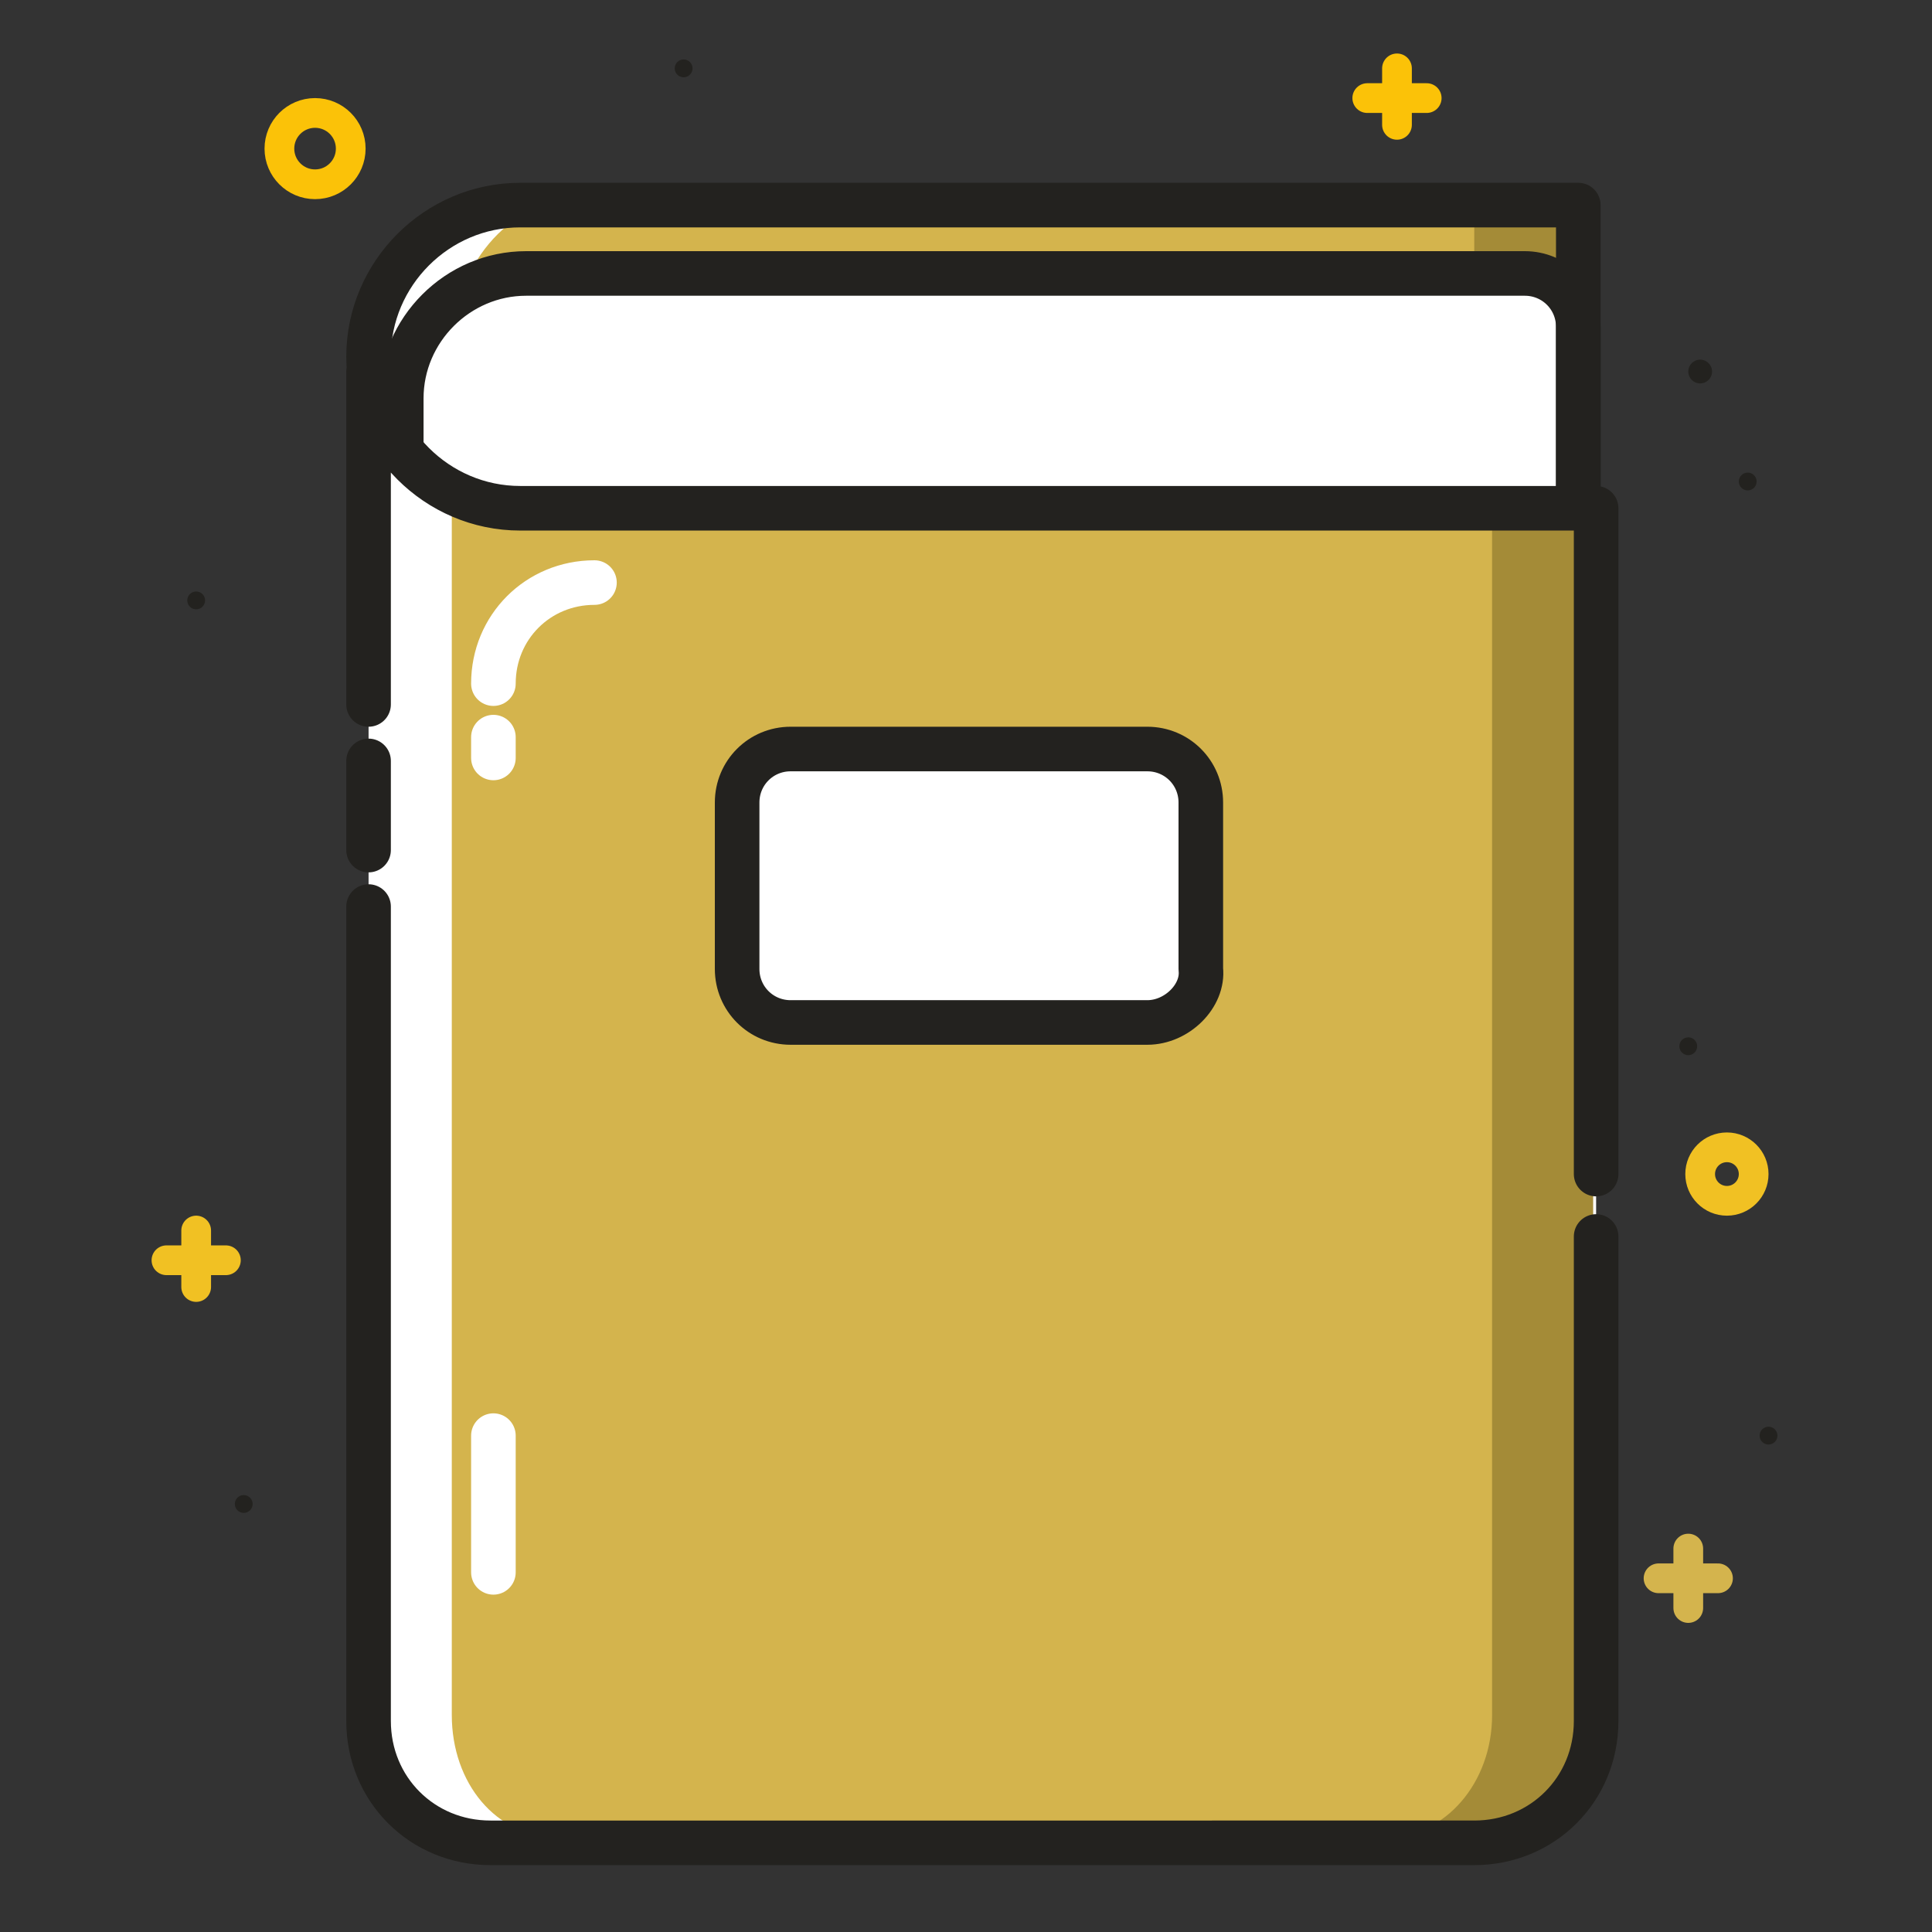 <svg id="SvgjsSvg1294" width="288" height="288" xmlns="http://www.w3.org/2000/svg" version="1.1" xmlns:xlink="http://www.w3.org/1999/xlink" xmlns:svgjs="http://svgjs.com/svgjs"><rect width="100%" height="100%" fill="#333333" stroke="none"/><defs id="SvgjsDefs1295"></defs><g id="SvgjsG1296"><svg xmlns="http://www.w3.org/2000/svg" viewBox="0 0 64 65" width="288" height="288"><circle cx="57.6" cy="39.5" r=".9" fill="none" stroke="#f1c123" stroke-linecap="round" stroke-linejoin="round" stroke-miterlimit="10" class="colorStrokef16723 svgStroke"></circle><circle cx="7.7" cy="50.6" r=".3" fill="#23221f" class="color231f20 svgShape"></circle><circle cx="6.1" cy="20.2" r=".3" fill="#23221f" class="color231f20 svgShape"></circle><circle cx="58.3" cy="16.2" r=".3" fill="#23221f" class="color231f20 svgShape"></circle><circle cx="22.5" cy="2.3" r=".3" fill="#23221f" class="color231f20 svgShape"></circle><circle cx="56.3" cy="35.2" r=".3" fill="#23221f" class="color231f20 svgShape"></circle><circle cx="59" cy="48.3" r=".3" fill="#23221f" class="color231f20 svgShape"></circle><circle cx="10.1" cy="5" r="1.2" fill="none" stroke="#fbc208" stroke-linecap="round" stroke-linejoin="round" stroke-miterlimit="10" class="colorStrokefbd108 svgStroke"></circle><path fill="none" stroke="#f1c123" stroke-linecap="round" stroke-linejoin="round" stroke-miterlimit="10" d="M5.1 42.4h2M6.1 43.3v-1.9" class="colorStrokef16723 svgStroke"></path><circle cx="56.7" cy="12.5" r=".4" fill="#23221f" class="color231f20 svgShape"></circle><path fill="none" stroke="#d4b44d" stroke-linecap="round" stroke-linejoin="round" stroke-miterlimit="10" d="M55.3 53.1h2M56.3 54.1v-2" class="colorStroke4d9ad4 svgStroke"></path><path fill="#ffffff" d="m52.9 16.9-.3-.2v-10H17c-2.8 0-5.1 2.3-5.1 5.1v45.9c0 2.3 1.8 4.1 4.1 4.1h33.1c2.3 0 4.1-1.8 4.1-4.1V17l-.3-.1z" class="colorfff svgShape"></path><path fill="#a48b37" d="m53 16.9-.3-.2v-10H21.9c-2.5 0-4.4 2.3-4.4 5.1v45.9c0 2.3 1.6 4.1 3.5 4.1h28.6c1.9 0 3.5-1.8 3.5-4.1V17l-.1-.1z" class="color3768a4 svgShape"></path><path fill="#d4b44d" d="m49.4 16.9-.3-.2v-10H19c-2.4 0-4.3 2.3-4.3 5.1v45.9c0 2.3 1.5 4.1 3.5 4.1h28c1.9 0 3.5-1.8 3.5-4.1V17l-.3-.1z" class="color4d9ad4 svgShape"></path><path fill="#ffffff" d="M52.6 17v-6.1c0-1-.8-1.8-1.8-1.8H17.2c-2.3 0-4.2 1.9-4.2 4.2v1.8s1.4 1.8 4.6 1.9c3.2.1 35 0 35 0z" class="colorfff svgShape"></path><path fill="none" stroke="#ffffff" stroke-linecap="round" stroke-miterlimit="10" stroke-width="1.5" d="M16.1 48.3v4.6" class="colorStrokefff svgStroke"></path><path fill="none" stroke="#23221f" stroke-linecap="round" stroke-linejoin="round" stroke-miterlimit="10" stroke-width="1.5" d="M11.9 23.7V12.5M11.9 28.6v-3M53.2 41.6v16.3c0 2.3-1.8 4.1-4.1 4.1H16c-2.3 0-4.1-1.8-4.1-4.1V30.5M53.2 17.1v22.4M53.2 17.1H17c-2.8 0-5.1-2.3-5.1-5.1s2.3-5.1 5.1-5.1h35.6v10" class="colorStroke231f20 svgStroke"></path><path fill="none" stroke="#23221f" stroke-linecap="round" stroke-linejoin="round" stroke-miterlimit="10" stroke-width="1.5" d="M52.6 17.1V11c0-1-.8-1.8-1.8-1.8H17.2c-2.3 0-4.2 1.9-4.2 4.2v1.8" class="colorStroke231f20 svgStroke"></path><path fill="none" stroke="#ffffff" stroke-linecap="round" stroke-miterlimit="10" stroke-width="1.5" d="M19.5 19.6c-1.9 0-3.4 1.5-3.4 3.4M16.1 24.8v.7" class="colorStrokefff svgStroke"></path><path fill="#ffffff" d="M37.7 34.4H26.6c-1.2 0-2.2-1-2.2-2.2v-4.8c0-1.2 1-2.2 2.2-2.2h11.1c1.2 0 2.2 1 2.2 2.2v4.8c.1 1.2-.9 2.2-2.2 2.2z" class="colorfff svgShape"></path><path fill="none" stroke="#23221f" stroke-linecap="round" stroke-linejoin="round" stroke-miterlimit="10" stroke-width="1.5" d="M38.1 34.4h-12c-1 0-1.8-.8-1.8-1.8V27c0-1 .8-1.8 1.8-1.8h12c1 0 1.8.8 1.8 1.8v5.6c.1.9-.8 1.8-1.8 1.8z" class="colorStroke231f20 svgStroke"></path><path fill="none" stroke="#fbc208" stroke-linecap="round" stroke-linejoin="round" stroke-miterlimit="10" d="M45.5 3.3h2M46.5 4.2V2.3" class="colorStrokefbd108 svgStroke"></path></svg></g></svg>